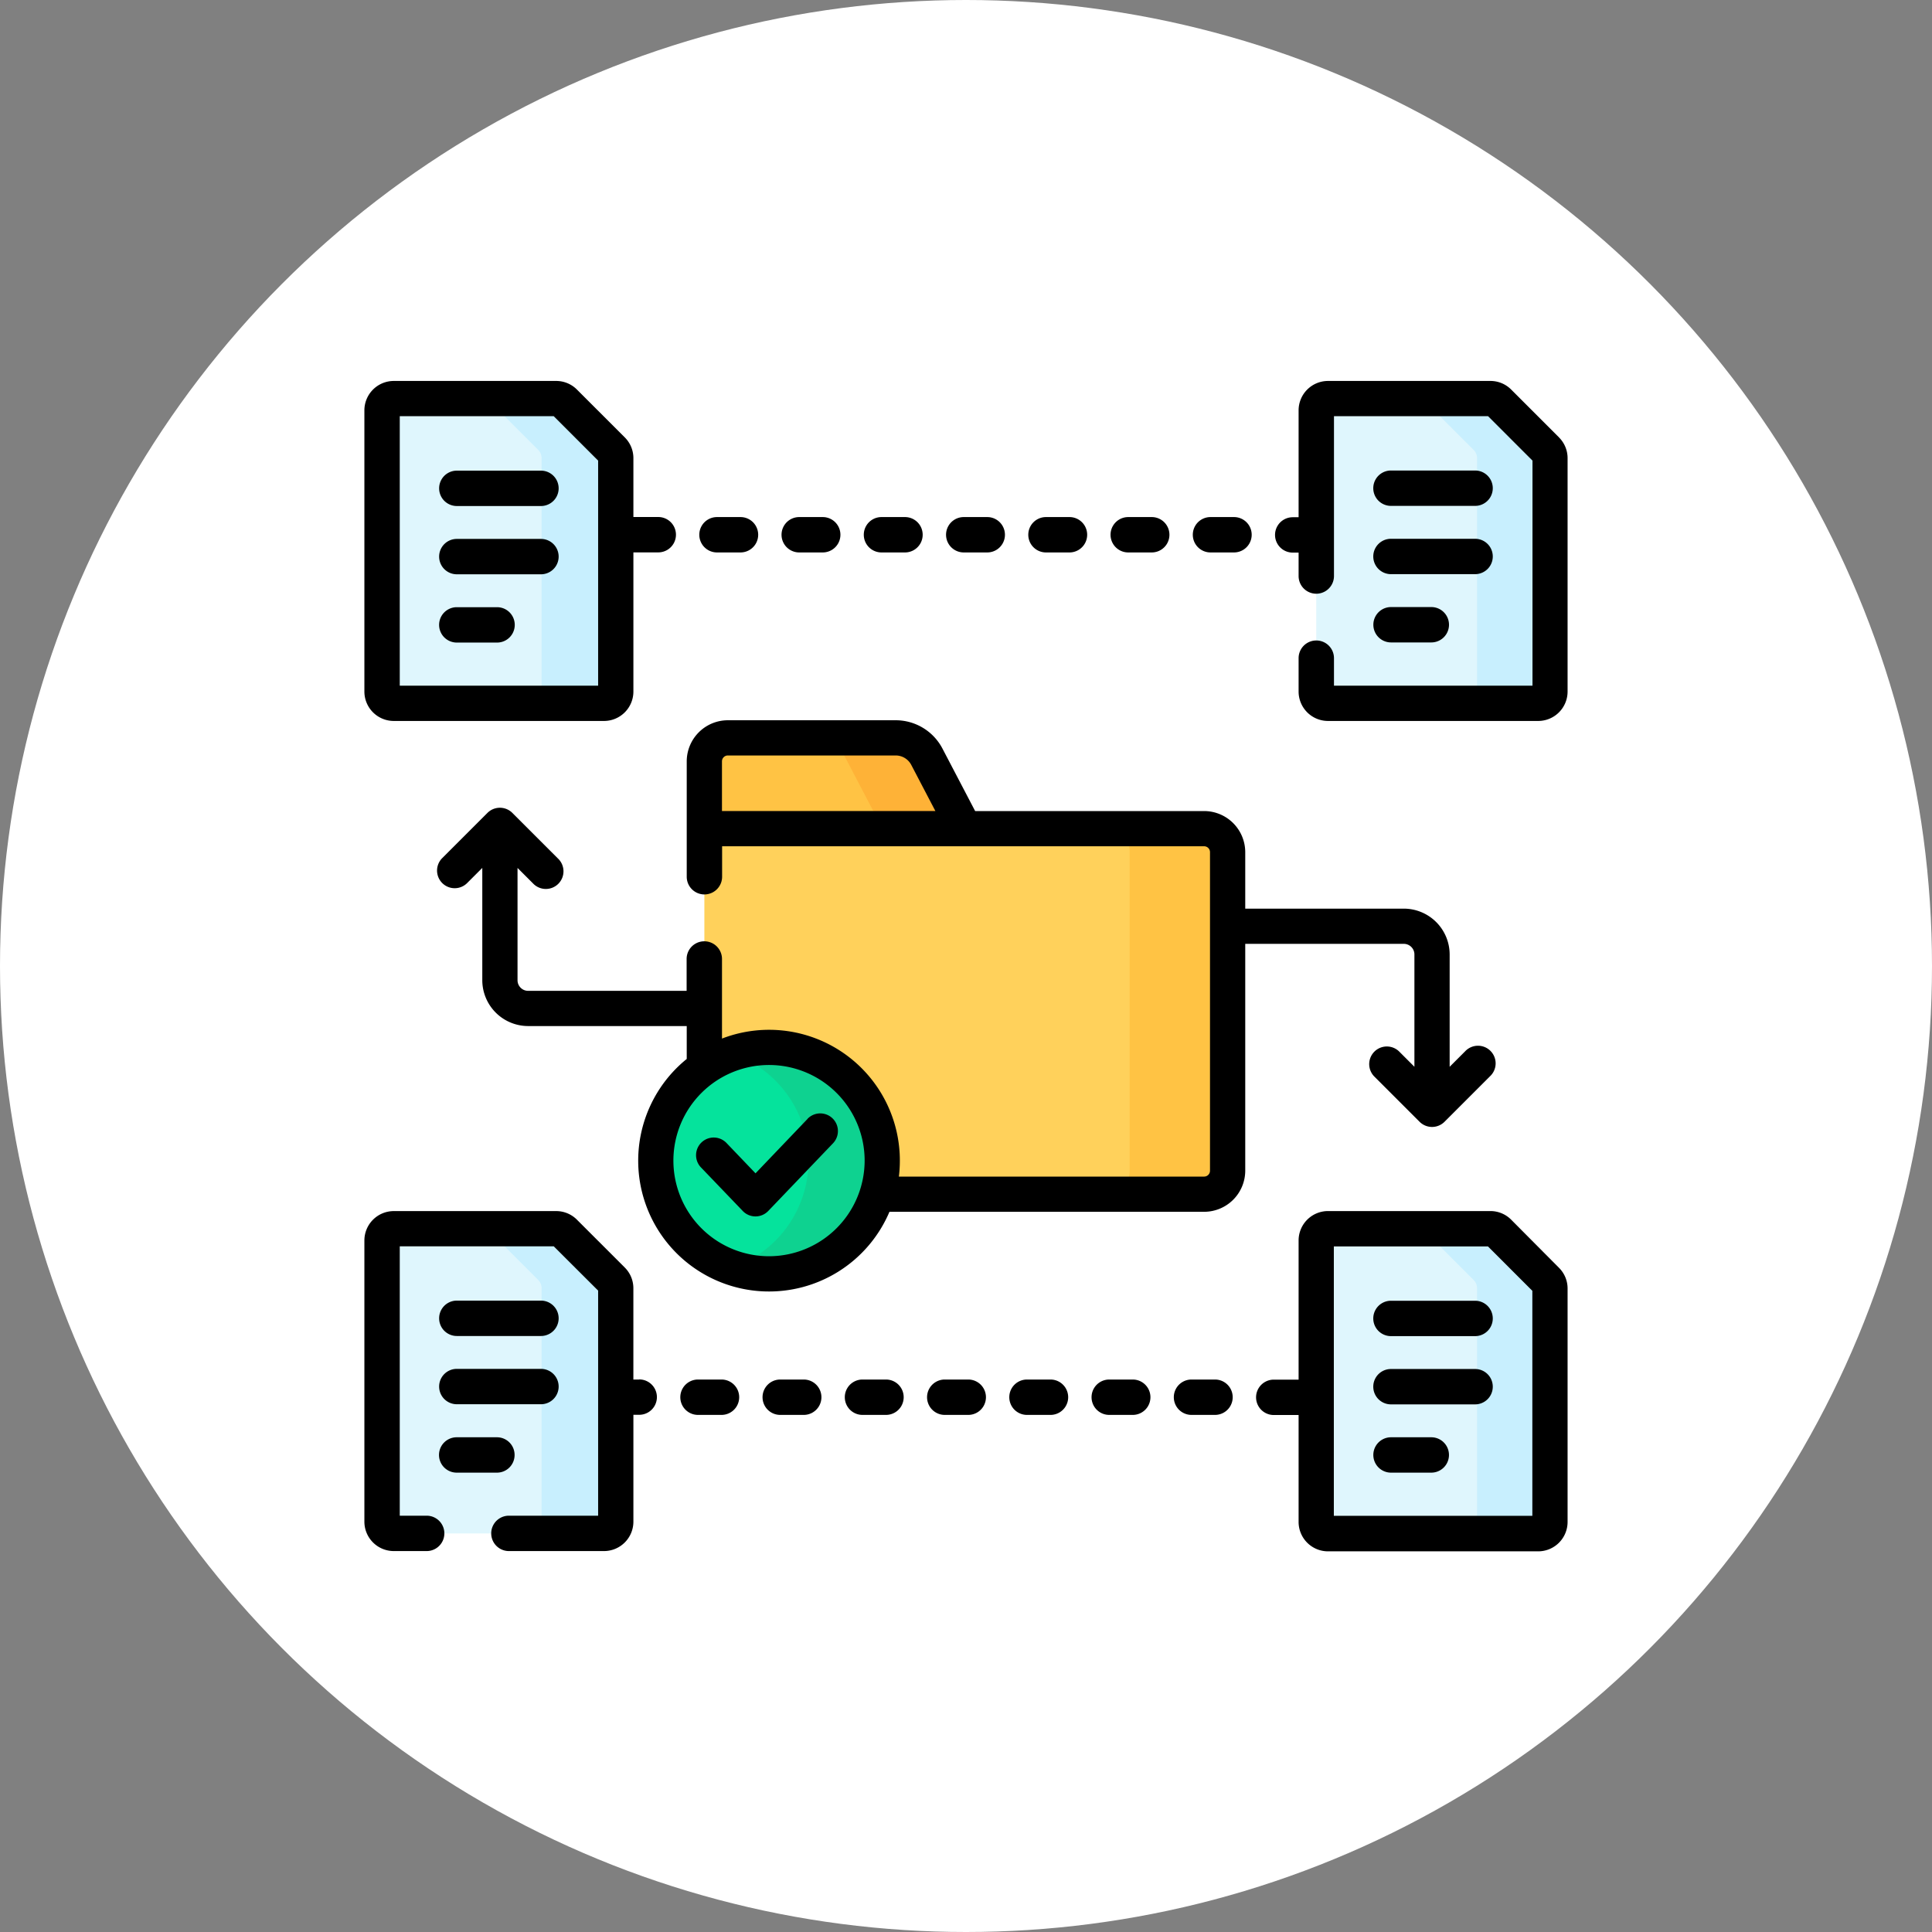 <svg xmlns="http://www.w3.org/2000/svg" width="71" height="71" viewBox="0 0 71 71">
  <rect x="0" y="0" width="71" height="71" fill="#808080" stroke="none"/>
  <g id="Grupo_1119555" data-name="Grupo 1119555" transform="translate(-613.543 -5316)">
    <circle id="Elipse_11626" data-name="Elipse 11626" cx="35.5" cy="35.5" r="35.5" transform="translate(613.543 5316)" fill="#fff"/>
    <g id="Grupo_1119554" data-name="Grupo 1119554" transform="translate(626.934 5322.952)">
      <g id="Grupo_1119542" data-name="Grupo 1119542" transform="translate(0.648 7.696)">
        <g id="Grupo_1119534" data-name="Grupo 1119534" transform="translate(0 0)">
          <g id="Grupo_1119530" data-name="Grupo 1119530" transform="translate(34.332)">
            <g id="Grupo_1119528" data-name="Grupo 1119528">
              <path id="Trazado_917183" data-name="Trazado 917183" d="M411.435,14.548h-5.968a.432.432,0,0,0-.432.432V25.315a.432.432,0,0,0,.432.432h7.726a.432.432,0,0,0,.432-.432V16.738a.432.432,0,0,0-.126-.305l-1.758-1.758A.432.432,0,0,0,411.435,14.548Z" transform="translate(-405.035 -14.548)" fill="#dff6fd"/>
            </g>
            <g id="Grupo_1119529" data-name="Grupo 1119529" transform="translate(3.72 0)">
              <path id="Trazado_917184" data-name="Trazado 917184" d="M452.849,16.433l-1.758-1.758a.432.432,0,0,0-.305-.126h-2.68a.432.432,0,0,1,.305.126l1.758,1.758a.432.432,0,0,1,.126.305v8.577a.432.432,0,0,1-.432.432h2.68a.432.432,0,0,0,.432-.432V16.738A.432.432,0,0,0,452.849,16.433Z" transform="translate(-448.105 -14.548)" fill="#c8effe"/>
            </g>
          </g>
          <g id="Grupo_1119533" data-name="Grupo 1119533">
            <g id="Grupo_1119531" data-name="Grupo 1119531">
              <path id="Trazado_917185" data-name="Trazado 917185" d="M13.9,14.548H7.932a.432.432,0,0,0-.432.432V25.315a.432.432,0,0,0,.432.432h7.726a.432.432,0,0,0,.432-.432V16.738a.432.432,0,0,0-.126-.305l-1.758-1.758A.432.432,0,0,0,13.9,14.548Z" transform="translate(-7.5 -14.548)" fill="#dff6fd"/>
            </g>
            <g id="Grupo_1119532" data-name="Grupo 1119532" transform="translate(3.679 0)">
              <path id="Trazado_917186" data-name="Trazado 917186" d="M54.888,16.433,53.13,14.674a.432.432,0,0,0-.305-.126H50.1a.432.432,0,0,1,.305.126l1.758,1.758a.432.432,0,0,1,.127.305v8.577a.432.432,0,0,1-.432.432h2.72a.432.432,0,0,0,.432-.432V16.738A.432.432,0,0,0,54.888,16.433Z" transform="translate(-50.104 -14.548)" fill="#c8effe"/>
            </g>
          </g>
        </g>
        <g id="Grupo_1119541" data-name="Grupo 1119541" transform="translate(0 30.506)">
          <g id="Grupo_1119537" data-name="Grupo 1119537" transform="translate(34.332)">
            <g id="Grupo_1119535" data-name="Grupo 1119535">
              <path id="Trazado_917187" data-name="Trazado 917187" d="M411.435,367.776h-5.968a.432.432,0,0,0-.432.432v10.335a.432.432,0,0,0,.432.432h7.726a.432.432,0,0,0,.432-.432v-8.577a.432.432,0,0,0-.126-.305L411.74,367.9A.432.432,0,0,0,411.435,367.776Z" transform="translate(-405.035 -367.776)" fill="#dff6fd"/>
            </g>
            <g id="Grupo_1119536" data-name="Grupo 1119536" transform="translate(3.72 0)">
              <path id="Trazado_917188" data-name="Trazado 917188" d="M452.849,369.661l-1.758-1.758a.432.432,0,0,0-.305-.126h-2.68a.432.432,0,0,1,.305.126l1.758,1.758a.432.432,0,0,1,.127.305v8.577a.432.432,0,0,1-.432.432h2.68a.432.432,0,0,0,.432-.432v-8.577A.432.432,0,0,0,452.849,369.661Z" transform="translate(-448.105 -367.776)" fill="#c8effe"/>
            </g>
          </g>
          <g id="Grupo_1119540" data-name="Grupo 1119540">
            <g id="Grupo_1119538" data-name="Grupo 1119538">
              <path id="Trazado_917189" data-name="Trazado 917189" d="M13.9,367.776H7.932a.432.432,0,0,0-.432.432v10.335a.432.432,0,0,0,.432.432h7.726a.432.432,0,0,0,.432-.432v-8.577a.432.432,0,0,0-.126-.305L14.205,367.9A.432.432,0,0,0,13.9,367.776Z" transform="translate(-7.5 -367.776)" fill="#dff6fd"/>
            </g>
            <g id="Grupo_1119539" data-name="Grupo 1119539" transform="translate(3.679 0)">
              <path id="Trazado_917190" data-name="Trazado 917190" d="M54.888,369.661,53.13,367.9a.432.432,0,0,0-.305-.126H50.1a.432.432,0,0,1,.305.126l1.758,1.758a.432.432,0,0,1,.127.305v8.577a.432.432,0,0,1-.432.432h2.72a.432.432,0,0,0,.432-.432v-8.577A.432.432,0,0,0,54.888,369.661Z" transform="translate(-50.104 -367.776)" fill="#c8effe"/>
            </g>
          </g>
        </g>
      </g>
      <g id="Grupo_1119549" data-name="Grupo 1119549" transform="translate(12.494 20.162)">
        <g id="Grupo_1119548" data-name="Grupo 1119548" transform="translate(0 0)">
          <g id="Grupo_1119543" data-name="Grupo 1119543">
            <path id="Trazado_917191" data-name="Trazado 917191" d="M154.271,162.322l-1.425-2.726a1.3,1.3,0,0,0-1.148-.7h-6.167a.864.864,0,0,0-.864.864v2.558Z" transform="translate(-144.667 -158.901)" fill="#ffc344"/>
          </g>
          <g id="Grupo_1119544" data-name="Grupo 1119544" transform="translate(4.019 0)">
            <path id="Trazado_917192" data-name="Trazado 917192" d="M195.361,159.6a1.3,1.3,0,0,0-1.148-.7H191.2a1.3,1.3,0,0,1,1.148.7l1.426,2.726h3.012Z" transform="translate(-191.201 -158.901)" fill="#feb237"/>
          </g>
          <g id="Grupo_1119545" data-name="Grupo 1119545" transform="translate(0 3.337)">
            <path id="Trazado_917193" data-name="Trazado 917193" d="M163.033,197.538H144.667v8.894a4.073,4.073,0,0,1,6.26,4.541h12.106a.864.864,0,0,0,.864-.864V198.4A.864.864,0,0,0,163.033,197.538Z" transform="translate(-144.667 -197.538)" fill="#ffd15b"/>
          </g>
          <g id="Grupo_1119547" data-name="Grupo 1119547" transform="translate(14.768 3.337)">
            <g id="Grupo_1119546" data-name="Grupo 1119546">
              <path id="Trazado_917194" data-name="Trazado 917194" d="M319.264,197.538h-3.6a.864.864,0,0,1,.864.864v11.707a.864.864,0,0,1-.864.864h3.6a.864.864,0,0,0,.864-.864V198.4A.864.864,0,0,0,319.264,197.538Z" transform="translate(-315.666 -197.538)" fill="#ffc344"/>
            </g>
          </g>
        </g>
      </g>
      <g id="Grupo_1119552" data-name="Grupo 1119552" transform="translate(10.709 31.539)">
        <g id="Grupo_1119550" data-name="Grupo 1119550">
          <circle id="Elipse_11871" data-name="Elipse 11871" cx="4.161" cy="4.161" r="4.161" fill="#05e39c"/>
        </g>
        <g id="Grupo_1119551" data-name="Grupo 1119551" transform="translate(2.807 0)">
          <path id="Trazado_917195" data-name="Trazado 917195" d="M157.854,290.633a4.153,4.153,0,0,0-1.354.227,4.161,4.161,0,0,1,0,7.869,4.161,4.161,0,1,0,1.355-8.1Z" transform="translate(-156.5 -290.633)" fill="#0ed290"/>
        </g>
      </g>
      <g id="Grupo_1119553" data-name="Grupo 1119553" transform="translate(0 7.048)">
        <path id="Trazado_917196" data-name="Trazado 917196" d="M240.976,431.971h-.864a.648.648,0,1,0,0,1.3h.864a.648.648,0,1,0,0-1.3Z" transform="translate(-218.784 -395.274)"/>
        <path id="Trazado_917197" data-name="Trazado 917197" d="M170.976,431.971h-.864a.648.648,0,1,0,0,1.3h.864a.648.648,0,1,0,0-1.3Z" transform="translate(-154.83 -395.274)"/>
        <path id="Trazado_917198" data-name="Trazado 917198" d="M205.976,431.971h-.864a.648.648,0,1,0,0,1.3h.864a.648.648,0,1,0,0-1.3Z" transform="translate(-186.807 -395.274)"/>
        <path id="Trazado_917199" data-name="Trazado 917199" d="M135.976,431.971h-.864a.648.648,0,1,0,0,1.3h.864a.648.648,0,0,0,0-1.3Z" transform="translate(-122.852 -395.274)"/>
        <path id="Trazado_917200" data-name="Trazado 917200" d="M10.1,366.469H9.885v-3.354a1.072,1.072,0,0,0-.316-.763l-1.758-1.758a1.073,1.073,0,0,0-.763-.316H1.08A1.081,1.081,0,0,0,0,361.357v10.335a1.081,1.081,0,0,0,1.08,1.08H2.289a.648.648,0,1,0,0-1.3H1.3v-9.9H6.958L8.59,363.2v8.272H5.311a.648.648,0,0,0,0,1.3H8.806a1.081,1.081,0,0,0,1.08-1.08v-3.928H10.1a.648.648,0,1,0,0-1.3Z" transform="translate(0 -329.771)"/>
        <path id="Trazado_917201" data-name="Trazado 917201" d="M345.976,431.971h-.864a.648.648,0,1,0,0,1.3h.864a.648.648,0,0,0,0-1.3Z" transform="translate(-314.716 -395.274)"/>
        <path id="Trazado_917202" data-name="Trazado 917202" d="M310.976,431.971h-.864a.648.648,0,1,0,0,1.3h.864a.648.648,0,1,0,0-1.3Z" transform="translate(-282.739 -395.274)"/>
        <path id="Trazado_917203" data-name="Trazado 917203" d="M275.976,431.971h-.864a.648.648,0,1,0,0,1.3h.864a.648.648,0,0,0,0-1.3Z" transform="translate(-250.762 -395.274)"/>
        <path id="Trazado_917204" data-name="Trazado 917204" d="M213.183,66.324h.864a.648.648,0,0,0,0-1.3h-.864a.648.648,0,0,0,0,1.3Z" transform="translate(-194.18 -60.022)"/>
        <path id="Trazado_917205" data-name="Trazado 917205" d="M178.183,66.324h.864a.648.648,0,0,0,0-1.3h-.864a.648.648,0,0,0,0,1.3Z" transform="translate(-162.203 -60.022)"/>
        <path id="Trazado_917206" data-name="Trazado 917206" d="M143.183,66.324h.864a.648.648,0,0,0,0-1.3h-.864a.648.648,0,0,0,0,1.3Z" transform="translate(-130.225 -60.022)"/>
        <path id="Trazado_917207" data-name="Trazado 917207" d="M248.183,66.324h.864a.648.648,0,1,0,0-1.3h-.864a.648.648,0,1,0,0,1.3Z" transform="translate(-226.157 -60.022)"/>
        <path id="Trazado_917208" data-name="Trazado 917208" d="M283.183,66.324h.864a.648.648,0,0,0,0-1.3h-.864a.648.648,0,0,0,0,1.3Z" transform="translate(-258.135 -60.022)"/>
        <path id="Trazado_917209" data-name="Trazado 917209" d="M353.183,66.324h.864a.648.648,0,0,0,0-1.3h-.864a.648.648,0,1,0,0,1.3Z" transform="translate(-322.089 -60.022)"/>
        <path id="Trazado_917210" data-name="Trazado 917210" d="M318.183,66.324h.864a.648.648,0,1,0,0-1.3h-.864a.648.648,0,0,0,0,1.3Z" transform="translate(-290.112 -60.022)"/>
        <path id="Trazado_917211" data-name="Trazado 917211" d="M66.316,159.62a.39.39,0,0,1,.389.39v4.127l-.569-.569a.648.648,0,0,0-.916.916l1.675,1.675a.648.648,0,0,0,.916,0l1.675-1.675a.648.648,0,1,0-.916-.916l-.57.57v-4.127a1.687,1.687,0,0,0-1.685-1.685H60.488v-2.075a1.513,1.513,0,0,0-1.511-1.511H50.562l-1.2-2.294a1.938,1.938,0,0,0-1.722-1.043H41.474a1.513,1.513,0,0,0-1.511,1.511v4.24a.648.648,0,0,0,1.3,0v-1.12H58.977a.216.216,0,0,1,.216.216v11.707a.216.216,0,0,1-.216.216H47.759a4.806,4.806,0,0,0-6.5-5.072v-2.925a.648.648,0,0,0-1.3,0v1.171H34.134a.39.39,0,0,1-.389-.389V156.83l.569.569a.648.648,0,1,0,.916-.916l-1.675-1.675a.648.648,0,0,0-.916,0l-1.675,1.675a.648.648,0,0,0,.916.916l.57-.57v4.127a1.687,1.687,0,0,0,1.685,1.685h5.828v1.209a4.808,4.808,0,1,0,7.45,5.617H58.977a1.513,1.513,0,0,0,1.511-1.511V159.62h5.828Zm-25.058-4.882v-1.825a.216.216,0,0,1,.216-.216h6.167a.646.646,0,0,1,.574.348l.886,1.694H41.258ZM42.987,171.1a3.514,3.514,0,1,1,3.514-3.514A3.518,3.518,0,0,1,42.987,171.1Z" transform="translate(-28.117 -138.934)"/>
        <path id="Trazado_917212" data-name="Trazado 917212" d="M397.969,9.122l-1.758-1.758a1.072,1.072,0,0,0-.764-.316h-5.968a1.081,1.081,0,0,0-1.08,1.08v3.928h-.216a.648.648,0,1,0,0,1.3h.216v.861a.648.648,0,0,0,1.3,0V8.343h5.663l1.632,1.632v8.272h-7.295V17.235a.648.648,0,1,0-1.3,0v1.228a1.081,1.081,0,0,0,1.079,1.08h7.726a1.081,1.081,0,0,0,1.08-1.08V9.886a1.074,1.074,0,0,0-.316-.763Z" transform="translate(-354.067 -7.048)"/>
        <path id="Trazado_917213" data-name="Trazado 917213" d="M430.011,46.511H433.1a.648.648,0,1,0,0-1.3h-3.092a.648.648,0,0,0,0,1.3Z" transform="translate(-392.282 -41.92)"/>
        <path id="Trazado_917214" data-name="Trazado 917214" d="M430.011,75.559H433.1a.648.648,0,1,0,0-1.3h-3.092a.648.648,0,0,0,0,1.3Z" transform="translate(-392.282 -68.459)"/>
        <path id="Trazado_917215" data-name="Trazado 917215" d="M430.011,104.607h1.48a.648.648,0,0,0,0-1.3h-1.48a.648.648,0,1,0,0,1.3Z" transform="translate(-392.282 -94.998)"/>
        <path id="Trazado_917216" data-name="Trazado 917216" d="M1.08,19.543H8.806a1.081,1.081,0,0,0,1.08-1.08V13.348l.049,0H10.8a.648.648,0,1,0,0-1.3H9.935l-.049,0V9.886a1.073,1.073,0,0,0-.316-.763L7.811,7.364a1.073,1.073,0,0,0-.763-.316H1.08A1.081,1.081,0,0,0,0,8.128V18.463A1.081,1.081,0,0,0,1.08,19.543ZM1.3,8.343H6.958L8.59,9.975v8.272H1.3Z" transform="translate(0 -7.048)"/>
        <path id="Trazado_917217" data-name="Trazado 917217" d="M35.569,45.216H32.477a.648.648,0,1,0,0,1.3h3.092a.648.648,0,1,0,0-1.3Z" transform="translate(-29.08 -41.92)"/>
        <path id="Trazado_917218" data-name="Trazado 917218" d="M35.569,74.264H32.477a.648.648,0,1,0,0,1.3h3.092a.648.648,0,1,0,0-1.3Z" transform="translate(-29.08 -68.459)"/>
        <path id="Trazado_917219" data-name="Trazado 917219" d="M33.956,103.312h-1.48a.648.648,0,1,0,0,1.3h1.48a.648.648,0,1,0,0-1.3Z" transform="translate(-29.08 -94.998)"/>
        <path id="Trazado_917220" data-name="Trazado 917220" d="M388.837,360.593a1.073,1.073,0,0,0-.763-.316h-5.968a1.081,1.081,0,0,0-1.08,1.08v5.115l-.049,0h-.864a.648.648,0,0,0,0,1.3h.864l.049,0v3.93a1.081,1.081,0,0,0,1.08,1.08h7.726a1.081,1.081,0,0,0,1.079-1.08v-8.577a1.072,1.072,0,0,0-.316-.763Zm.779,10.883h-7.295v-9.9h5.663l1.632,1.632Z" transform="translate(-346.694 -329.771)"/>
        <path id="Trazado_917221" data-name="Trazado 917221" d="M433.1,398.444h-3.092a.648.648,0,0,0,0,1.3H433.1a.648.648,0,0,0,0-1.3Z" transform="translate(-392.282 -364.642)"/>
        <path id="Trazado_917222" data-name="Trazado 917222" d="M433.1,427.492h-3.092a.648.648,0,0,0,0,1.3H433.1a.648.648,0,0,0,0-1.3Z" transform="translate(-392.282 -391.182)"/>
        <path id="Trazado_917223" data-name="Trazado 917223" d="M431.49,456.54h-1.48a.648.648,0,1,0,0,1.3h1.48a.648.648,0,0,0,0-1.3Z" transform="translate(-392.282 -417.721)"/>
        <path id="Trazado_917224" data-name="Trazado 917224" d="M32.477,399.739h3.092a.648.648,0,0,0,0-1.3H32.477a.648.648,0,0,0,0,1.3Z" transform="translate(-29.08 -364.642)"/>
        <path id="Trazado_917225" data-name="Trazado 917225" d="M32.477,428.787h3.092a.648.648,0,1,0,0-1.3H32.477a.648.648,0,1,0,0,1.3Z" transform="translate(-29.08 -391.182)"/>
        <path id="Trazado_917226" data-name="Trazado 917226" d="M34.6,457.188a.648.648,0,0,0-.648-.648h-1.48a.648.648,0,1,0,0,1.3h1.48A.648.648,0,0,0,34.6,457.188Z" transform="translate(-29.08 -417.721)"/>
        <path id="Trazado_917227" data-name="Trazado 917227" d="M145.257,318.941l-1.912,2-1.068-1.116a.648.648,0,0,0-.936.9l1.535,1.6a.648.648,0,0,0,.936,0l2.38-2.487a.648.648,0,0,0-.936-.9Z" transform="translate(-128.971 -291.822)"/>
      </g>
    </g>
  </g>
</svg>

